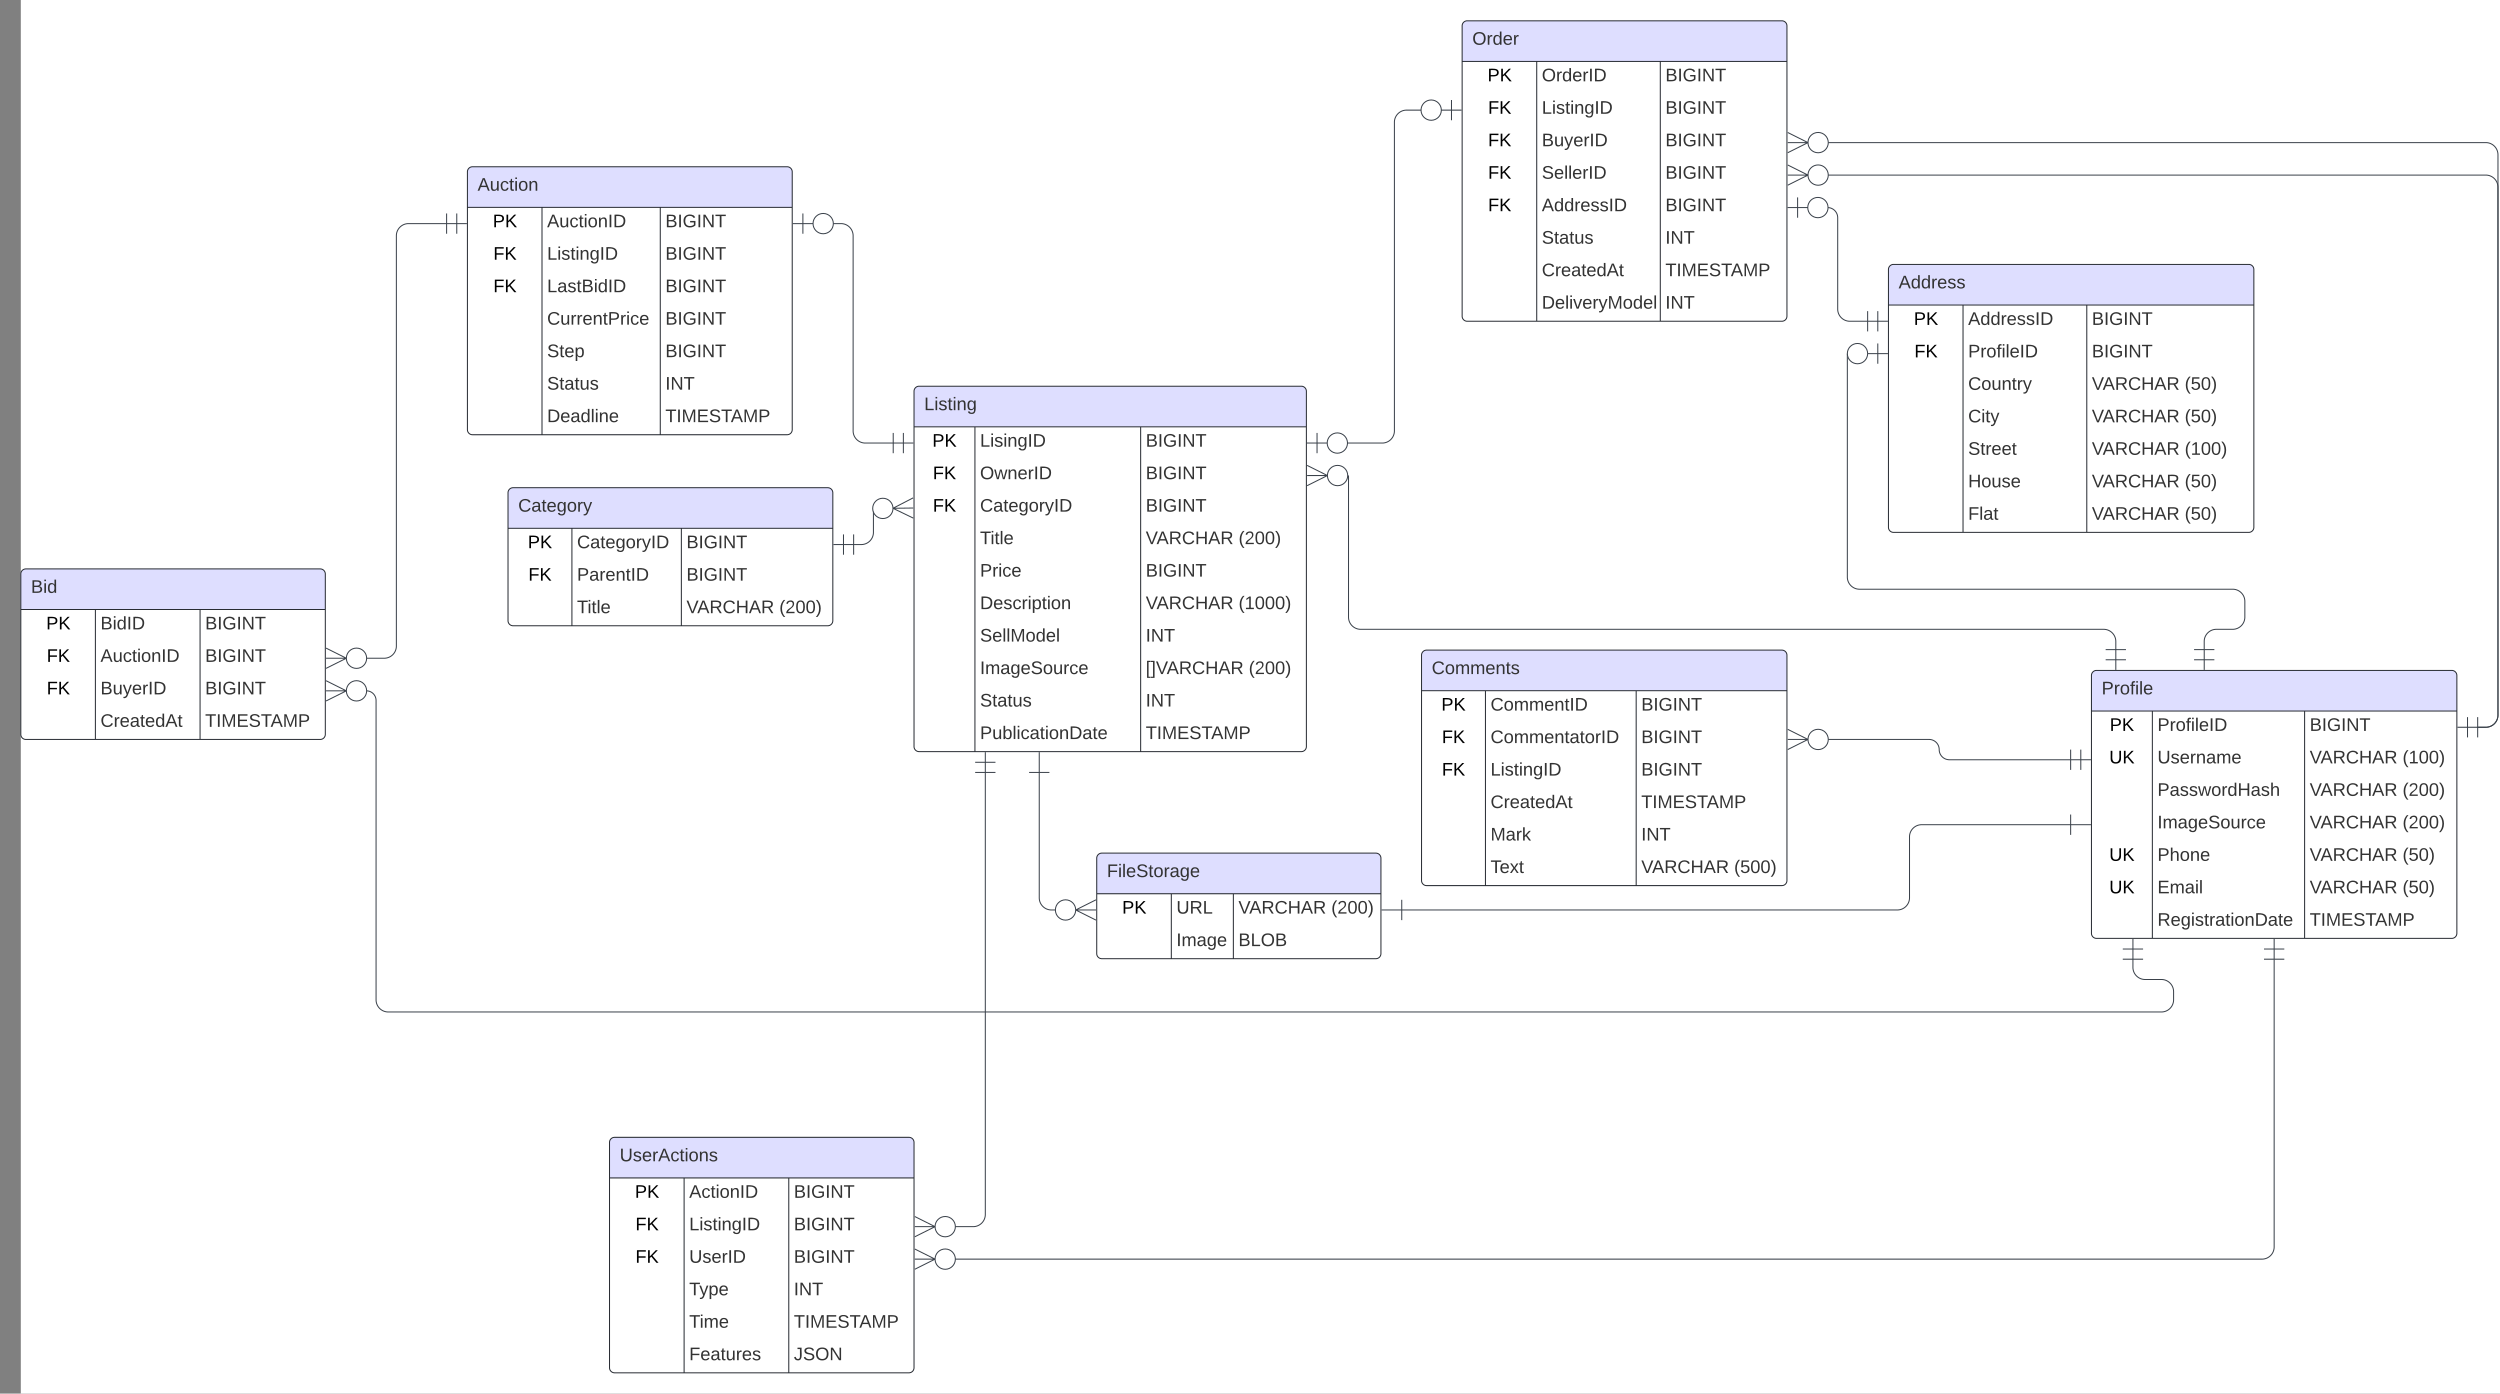<svg xmlns="http://www.w3.org/2000/svg" xmlns:xlink="http://www.w3.org/1999/xlink" xmlns:lucid="lucid" width="2463" height="1373"><rect width="100%" height="100%" fill="#808080" stroke="none"/><g transform="translate(520.5 320.5)" lucid:page-tab-id="0_0"><path d="M-500-500h2500v2000H-500z" fill="#fff"/><path d="M380 65a5 5 0 0 1 5-5h376.55a5 5 0 0 1 5 5v350a5 5 0 0 1-5 5H385a5 5 0 0 1-5-5z" fill="#fff"/><path d="M380 100V65a5 5 0 0 1 5-5h376.55a5 5 0 0 1 5 5v35" fill="#dedeff"/><path d="M380 65a5 5 0 0 1 5-5h376.55a5 5 0 0 1 5 5v350a5 5 0 0 1-5 5H385a5 5 0 0 1-5-5zM380 100h386.55M440 100v320M603.27 100v320" stroke="#282c33" fill="none"/><use xlink:href="#a" transform="matrix(1,0,0,1,390,60) translate(0 23.6)"/><use xlink:href="#b" transform="matrix(1,0,0,1,385,102.5) translate(13 17.1)"/><use xlink:href="#c" transform="matrix(1,0,0,1,445,102.5) translate(0 17.1)"/><use xlink:href="#d" transform="matrix(1,0,0,1,608.273,102.5) translate(0 17.1)"/><use xlink:href="#e" transform="matrix(1,0,0,1,385,134.5) translate(13.525 17.1)"/><use xlink:href="#f" transform="matrix(1,0,0,1,445,134.5) translate(0 17.1)"/><use xlink:href="#d" transform="matrix(1,0,0,1,608.273,134.5) translate(0 17.1)"/><use xlink:href="#e" transform="matrix(1,0,0,1,385,166.5) translate(13.525 17.1)"/><use xlink:href="#g" transform="matrix(1,0,0,1,445,166.5) translate(0 17.1)"/><use xlink:href="#d" transform="matrix(1,0,0,1,608.273,166.5) translate(0 17.1)"/><use xlink:href="#h" transform="matrix(1,0,0,1,445,198.5) translate(0 17.1)"/><use xlink:href="#i" transform="matrix(1,0,0,1,608.273,198.5) translate(0 17.1)"/><use xlink:href="#j" transform="matrix(1,0,0,1,608.273,198.5) translate(91.45 17.1)"/><use xlink:href="#k" transform="matrix(1,0,0,1,445,230.5) translate(0 17.1)"/><use xlink:href="#d" transform="matrix(1,0,0,1,608.273,230.5) translate(0 17.1)"/><use xlink:href="#l" transform="matrix(1,0,0,1,445,262.5) translate(0 17.1)"/><use xlink:href="#i" transform="matrix(1,0,0,1,608.273,262.5) translate(0 17.1)"/><use xlink:href="#m" transform="matrix(1,0,0,1,608.273,262.5) translate(91.45 17.1)"/><use xlink:href="#n" transform="matrix(1,0,0,1,445,294.5) translate(0 17.1)"/><use xlink:href="#o" transform="matrix(1,0,0,1,608.273,294.5) translate(0 17.1)"/><use xlink:href="#p" transform="matrix(1,0,0,1,445,326.5) translate(0 17.1)"/><use xlink:href="#q" transform="matrix(1,0,0,1,608.273,326.5) translate(0 17.1)"/><use xlink:href="#j" transform="matrix(1,0,0,1,608.273,326.5) translate(101.45 17.1)"/><use xlink:href="#r" transform="matrix(1,0,0,1,445,358.5) translate(0 17.1)"/><use xlink:href="#o" transform="matrix(1,0,0,1,608.273,358.5) translate(0 17.1)"/><use xlink:href="#s" transform="matrix(1,0,0,1,445,390.5) translate(0 17.1)"/><use xlink:href="#t" transform="matrix(1,0,0,1,608.273,390.5) translate(0 17.1)"/><path d="M1540 345a5 5 0 0 1 5-5h350a5 5 0 0 1 5 5v254a5 5 0 0 1-5 5h-350a5 5 0 0 1-5-5z" fill="#fff"/><path d="M1540 380v-35a5 5 0 0 1 5-5h350a5 5 0 0 1 5 5v35" fill="#dedeff"/><path d="M1540 345a5 5 0 0 1 5-5h350a5 5 0 0 1 5 5v254a5 5 0 0 1-5 5h-350a5 5 0 0 1-5-5zM1540 380h360M1600 380v224M1750 380v224" stroke="#282c33" fill="none"/><use xlink:href="#u" transform="matrix(1,0,0,1,1550,340) translate(0 23.6)"/><use xlink:href="#b" transform="matrix(1,0,0,1,1545,382.5) translate(13 17.1)"/><use xlink:href="#v" transform="matrix(1,0,0,1,1605,382.5) translate(0 17.1)"/><use xlink:href="#d" transform="matrix(1,0,0,1,1755,382.5) translate(0 17.1)"/><use xlink:href="#w" transform="matrix(1,0,0,1,1545,414.5) translate(12.525 17.1)"/><use xlink:href="#x" transform="matrix(1,0,0,1,1605,414.5) translate(0 17.1)"/><use xlink:href="#i" transform="matrix(1,0,0,1,1755,414.5) translate(0 17.1)"/><use xlink:href="#y" transform="matrix(1,0,0,1,1755,414.5) translate(91.45 17.1)"/><use xlink:href="#z" transform="matrix(1,0,0,1,1605,446.5) translate(0 17.1)"/><use xlink:href="#i" transform="matrix(1,0,0,1,1755,446.5) translate(0 17.1)"/><use xlink:href="#j" transform="matrix(1,0,0,1,1755,446.5) translate(91.45 17.1)"/><use xlink:href="#p" transform="matrix(1,0,0,1,1605,478.5) translate(0 17.1)"/><use xlink:href="#i" transform="matrix(1,0,0,1,1755,478.5) translate(0 17.1)"/><use xlink:href="#j" transform="matrix(1,0,0,1,1755,478.5) translate(91.45 17.1)"/><use xlink:href="#w" transform="matrix(1,0,0,1,1545,510.5) translate(12.525 17.1)"/><use xlink:href="#A" transform="matrix(1,0,0,1,1605,510.5) translate(0 17.1)"/><use xlink:href="#i" transform="matrix(1,0,0,1,1755,510.5) translate(0 17.1)"/><use xlink:href="#B" transform="matrix(1,0,0,1,1755,510.5) translate(91.45 17.1)"/><use xlink:href="#w" transform="matrix(1,0,0,1,1545,542.5) translate(12.525 17.1)"/><use xlink:href="#C" transform="matrix(1,0,0,1,1605,542.5) translate(0 17.1)"/><use xlink:href="#i" transform="matrix(1,0,0,1,1755,542.5) translate(0 17.1)"/><use xlink:href="#B" transform="matrix(1,0,0,1,1755,542.5) translate(91.45 17.1)"/><use xlink:href="#D" transform="matrix(1,0,0,1,1605,574.5) translate(0 17.1)"/><use xlink:href="#t" transform="matrix(1,0,0,1,1755,574.5) translate(0 17.1)"/><path d="M-60-151.2a5 5 0 0 1 5-5h310a5 5 0 0 1 5 5v254a5 5 0 0 1-5 5H-55a5 5 0 0 1-5-5z" fill="#fff"/><path d="M-60-116.2v-35a5 5 0 0 1 5-5h310a5 5 0 0 1 5 5v35" fill="#dedeff"/><path d="M-60-151.2a5 5 0 0 1 5-5h310a5 5 0 0 1 5 5v254a5 5 0 0 1-5 5H-55a5 5 0 0 1-5-5zM-60-116.2h320M13.48-116.2v224M130-116.2v224" stroke="#282c33" fill="none"/><use xlink:href="#E" transform="matrix(1,0,0,1,-50,-156.21) translate(0 23.6)"/><use xlink:href="#b" transform="matrix(1,0,0,1,-55,-113.71) translate(20 17.1)"/><use xlink:href="#F" transform="matrix(1,0,0,1,18.481,-113.71) translate(0 17.1)"/><use xlink:href="#d" transform="matrix(1,0,0,1,135,-113.71) translate(0 17.1)"/><use xlink:href="#e" transform="matrix(1,0,0,1,-55,-81.71) translate(20.525 17.1)"/><use xlink:href="#G" transform="matrix(1,0,0,1,18.481,-81.71) translate(0 17.1)"/><use xlink:href="#d" transform="matrix(1,0,0,1,135,-81.71) translate(0 17.1)"/><use xlink:href="#e" transform="matrix(1,0,0,1,-55,-49.71) translate(20.525 17.1)"/><use xlink:href="#H" transform="matrix(1,0,0,1,18.481,-49.71) translate(0 17.1)"/><use xlink:href="#d" transform="matrix(1,0,0,1,135,-49.71) translate(0 17.1)"/><use xlink:href="#I" transform="matrix(1,0,0,1,18.481,-17.71) translate(0 17.1)"/><use xlink:href="#d" transform="matrix(1,0,0,1,135,-17.71) translate(0 17.1)"/><use xlink:href="#J" transform="matrix(1,0,0,1,18.481,14.29) translate(0 17.1)"/><use xlink:href="#d" transform="matrix(1,0,0,1,135,14.29) translate(0 17.1)"/><use xlink:href="#r" transform="matrix(1,0,0,1,18.481,46.29) translate(0 17.1)"/><use xlink:href="#o" transform="matrix(1,0,0,1,135,46.29) translate(0 17.1)"/><use xlink:href="#K" transform="matrix(1,0,0,1,18.481,78.29) translate(0 17.1)"/><use xlink:href="#t" transform="matrix(1,0,0,1,135,78.29) translate(0 17.1)"/><path d="M1564 319.5v-8a12 12 0 0 0-12-12H820.06a12 12 0 0 1-12-12V149a1 1 0 0 0-1-1M1564 339.5v-20m10 10h-20m20-10h-20" stroke="#3a414a" fill="none"/><path d="M767.27 148h20m-20 10l20-10m-20-10l20 10m20 0c0 5.52-4.48 10-10 10s-10-4.48-10-10 4.48-10 10-10 10 4.48 10 10z" stroke="#3a414a" fill="#fff"/><path d="M-500 245a5 5 0 0 1 5-5h290a5 5 0 0 1 5 5v158a5 5 0 0 1-5 5h-290a5 5 0 0 1-5-5z" fill="#fff"/><path d="M-500 280v-35a5 5 0 0 1 5-5h290a5 5 0 0 1 5 5v35" fill="#dedeff"/><path d="M-500 245a5 5 0 0 1 5-5h290a5 5 0 0 1 5 5v158a5 5 0 0 1-5 5h-290a5 5 0 0 1-5-5zM-500 280h300M-426.52 280v128M-323.4 280v128" stroke="#282c33" fill="none"/><use xlink:href="#L" transform="matrix(1,0,0,1,-490,240) translate(0 23.6)"/><use xlink:href="#b" transform="matrix(1,0,0,1,-495,282.5) translate(20 17.1)"/><use xlink:href="#M" transform="matrix(1,0,0,1,-421.519,282.5) translate(0 17.1)"/><use xlink:href="#d" transform="matrix(1,0,0,1,-318.413,282.5) translate(0 17.1)"/><use xlink:href="#e" transform="matrix(1,0,0,1,-495,314.5) translate(20.525 17.1)"/><use xlink:href="#F" transform="matrix(1,0,0,1,-421.519,314.5) translate(0 17.1)"/><use xlink:href="#d" transform="matrix(1,0,0,1,-318.413,314.5) translate(0 17.1)"/><use xlink:href="#e" transform="matrix(1,0,0,1,-495,346.5) translate(20.525 17.1)"/><use xlink:href="#N" transform="matrix(1,0,0,1,-421.519,346.5) translate(0 17.1)"/><use xlink:href="#d" transform="matrix(1,0,0,1,-318.413,346.5) translate(0 17.1)"/><use xlink:href="#O" transform="matrix(1,0,0,1,-421.519,378.5) translate(0 17.1)"/><use xlink:href="#t" transform="matrix(1,0,0,1,-318.413,378.5) translate(0 17.1)"/><path d="M920-295a5 5 0 0 1 5-5h310a5 5 0 0 1 5 5V-9a5 5 0 0 1-5 5H925a5 5 0 0 1-5-5z" fill="#fff"/><path d="M920-260v-35a5 5 0 0 1 5-5h310a5 5 0 0 1 5 5v35" fill="#dedeff"/><path d="M920-295a5 5 0 0 1 5-5h310a5 5 0 0 1 5 5V-9a5 5 0 0 1-5 5H925a5 5 0 0 1-5-5zM920-260h320M993.48-260V-4M1115.22-260V-4" stroke="#282c33" fill="none"/><use xlink:href="#P" transform="matrix(1,0,0,1,930,-300) translate(0 23.6)"/><use xlink:href="#b" transform="matrix(1,0,0,1,925,-257.5) translate(20 17.1)"/><use xlink:href="#Q" transform="matrix(1,0,0,1,998.481,-257.5) translate(0 17.1)"/><use xlink:href="#d" transform="matrix(1,0,0,1,1120.225,-257.5) translate(0 17.1)"/><use xlink:href="#e" transform="matrix(1,0,0,1,925,-225.5) translate(20.525 17.1)"/><use xlink:href="#G" transform="matrix(1,0,0,1,998.481,-225.5) translate(0 17.1)"/><use xlink:href="#d" transform="matrix(1,0,0,1,1120.225,-225.5) translate(0 17.1)"/><use xlink:href="#e" transform="matrix(1,0,0,1,925,-193.5) translate(20.525 17.1)"/><use xlink:href="#N" transform="matrix(1,0,0,1,998.481,-193.5) translate(0 17.1)"/><use xlink:href="#d" transform="matrix(1,0,0,1,1120.225,-193.5) translate(0 17.1)"/><use xlink:href="#e" transform="matrix(1,0,0,1,925,-161.5) translate(20.525 17.1)"/><use xlink:href="#R" transform="matrix(1,0,0,1,998.481,-161.5) translate(0 17.1)"/><use xlink:href="#d" transform="matrix(1,0,0,1,1120.225,-161.5) translate(0 17.1)"/><use xlink:href="#e" transform="matrix(1,0,0,1,925,-129.5) translate(20.525 17.1)"/><use xlink:href="#S" transform="matrix(1,0,0,1,998.481,-129.5) translate(0 17.1)"/><use xlink:href="#d" transform="matrix(1,0,0,1,1120.225,-129.5) translate(0 17.1)"/><use xlink:href="#r" transform="matrix(1,0,0,1,998.481,-97.5) translate(0 17.1)"/><use xlink:href="#o" transform="matrix(1,0,0,1,1120.225,-97.5) translate(0 17.1)"/><use xlink:href="#O" transform="matrix(1,0,0,1,998.481,-65.5) translate(0 17.1)"/><use xlink:href="#t" transform="matrix(1,0,0,1,1120.225,-65.5) translate(0 17.1)"/><use xlink:href="#T" transform="matrix(1,0,0,1,998.481,-33.5) translate(0 17.1)"/><use xlink:href="#o" transform="matrix(1,0,0,1,1120.225,-33.5) translate(0 17.1)"/><path d="M880-212h-14.73a12 12 0 0 0-12 12v304a12 12 0 0 1-12 12h-34.72" stroke="#3a414a" fill="none"/><path d="M919.5-212h-20m10-10v20m-10-10c0 5.52-4.48 10-10 10s-10-4.48-10-10 4.48-10 10-10 10 4.48 10 10zM767.05 116h20m-10 10v-20m30 10c0 5.52-4.48 10-10 10-5.53 0-10-4.48-10-10s4.47-10 10-10c5.52 0 10 4.48 10 10z" stroke="#3a414a" fill="#fff"/><path d="M300-100.2h8a12 12 0 0 1 12 12V104a12 12 0 0 0 12 12h27.5" stroke="#3a414a" fill="none"/><path d="M260.5-100.2h20m-10 10v-20m30 10c0 5.5-4.48 10-10 10s-10-4.5-10-10c0-5.53 4.48-10 10-10s10 4.47 10 10z" stroke="#3a414a" fill="#fff"/><path d="M379.5 116h-20m10-10v20m-10-20v20M-159.5 328h17.5a12 12 0 0 0 12-12V-88.2a12 12 0 0 1 12-12h37.5" stroke="#3a414a" fill="none"/><path d="M-199.28 328h20m-20 10l20-10m-20-10l20 10m20 0c0 5.54-4.47 10-10 10-5.52 0-10-4.46-10-10 0-5.5 4.48-10 10-10 5.53 0 10 4.5 10 10z" stroke="#3a414a" fill="#fff"/><path d="M-60.5-100.2h-20m10-10v20m-10-20v20M1580.86 624.5v8a12 12 0 0 0 12 12h16.06a12 12 0 0 1 12 12v8a12 12 0 0 1-12 12H-138a12 12 0 0 1-12-12V369.62a9.5 9.5 0 0 0-9.5-9.5M1580.86 604.5v20m-10-10h20m-20 10h20" stroke="#3a414a" fill="none"/><path d="M-199.28 360.12h20m-20 10l20-10m-20-10l20 10m20 0c0 5.52-4.47 10-10 10-5.52 0-10-4.48-10-10s4.48-10 10-10c5.53 0 10 4.48 10 10z" stroke="#3a414a" fill="#fff"/><path d="M1340-55a5 5 0 0 1 5-5h350a5 5 0 0 1 5 5v254a5 5 0 0 1-5 5h-350a5 5 0 0 1-5-5z" fill="#fff"/><path d="M1340-20v-35a5 5 0 0 1 5-5h350a5 5 0 0 1 5 5v35" fill="#dedeff"/><path d="M1340-55a5 5 0 0 1 5-5h350a5 5 0 0 1 5 5v254a5 5 0 0 1-5 5h-350a5 5 0 0 1-5-5zM1340-20h360M1413.48-20v224M1535.4-20v224" stroke="#282c33" fill="none"/><use xlink:href="#U" transform="matrix(1,0,0,1,1350,-60) translate(0 23.6)"/><use xlink:href="#b" transform="matrix(1,0,0,1,1345,-17.5) translate(20 17.1)"/><use xlink:href="#S" transform="matrix(1,0,0,1,1418.481,-17.5) translate(0 17.1)"/><use xlink:href="#d" transform="matrix(1,0,0,1,1540.393,-17.5) translate(0 17.1)"/><use xlink:href="#e" transform="matrix(1,0,0,1,1345,14.5) translate(20.525 17.1)"/><use xlink:href="#v" transform="matrix(1,0,0,1,1418.481,14.5) translate(0 17.1)"/><use xlink:href="#d" transform="matrix(1,0,0,1,1540.393,14.5) translate(0 17.1)"/><use xlink:href="#V" transform="matrix(1,0,0,1,1418.481,46.5) translate(0 17.1)"/><use xlink:href="#i" transform="matrix(1,0,0,1,1540.393,46.5) translate(0 17.1)"/><use xlink:href="#B" transform="matrix(1,0,0,1,1540.393,46.5) translate(91.45 17.1)"/><use xlink:href="#W" transform="matrix(1,0,0,1,1418.481,78.5) translate(0 17.1)"/><use xlink:href="#i" transform="matrix(1,0,0,1,1540.393,78.5) translate(0 17.1)"/><use xlink:href="#B" transform="matrix(1,0,0,1,1540.393,78.5) translate(91.45 17.1)"/><use xlink:href="#X" transform="matrix(1,0,0,1,1418.481,110.5) translate(0 17.1)"/><use xlink:href="#i" transform="matrix(1,0,0,1,1540.393,110.5) translate(0 17.1)"/><use xlink:href="#y" transform="matrix(1,0,0,1,1540.393,110.5) translate(91.45 17.1)"/><use xlink:href="#Y" transform="matrix(1,0,0,1,1418.481,142.5) translate(0 17.1)"/><use xlink:href="#i" transform="matrix(1,0,0,1,1540.393,142.5) translate(0 17.1)"/><use xlink:href="#B" transform="matrix(1,0,0,1,1540.393,142.5) translate(91.45 17.1)"/><use xlink:href="#Z" transform="matrix(1,0,0,1,1418.481,174.5) translate(0 17.1)"/><use xlink:href="#i" transform="matrix(1,0,0,1,1540.393,174.5) translate(0 17.1)"/><use xlink:href="#B" transform="matrix(1,0,0,1,1540.393,174.5) translate(91.45 17.1)"/><path d="M1280.5-180h648a12 12 0 0 1 12 12v552a12 12 0 0 1-12 12h-8" stroke="#3a414a" fill="none"/><path d="M1240.72-180h20m-20 10l20-10m-20-10l20 10m20 0c0 5.52-4.47 10-10 10-5.52 0-10-4.48-10-10s4.48-10 10-10c5.53 0 10 4.48 10 10z" stroke="#3a414a" fill="#fff"/><path d="M1900.5 396h20m-10 10v-20m10 20v-20M1920.5 396h8a12 12 0 0 0 12-12v-520a12 12 0 0 0-12-12h-648M1900.5 396h20m-10 10v-20m10 20v-20" stroke="#3a414a" fill="none"/><path d="M1240.72-148h20m-20 10l20-10m-20-10l20 10m20 0c0 5.52-4.47 10-10 10-5.52 0-10-4.48-10-10s4.48-10 10-10c5.53 0 10 4.48 10 10z" stroke="#3a414a" fill="#fff"/><path d="M1280-116a10 10 0 0 1 10 10v90a12 12 0 0 0 12 12h17.5" stroke="#3a414a" fill="none"/><path d="M1240.5-116h20m-10 10v-20m30 10c0 5.52-4.48 10-10 10s-10-4.48-10-10 4.48-10 10-10 10 4.48 10 10z" stroke="#3a414a" fill="#fff"/><path d="M1339.5-4h-20m10-10V6m-10-20V6M1300 27.88a.5.5 0 0 0-.5.5V248a12 12 0 0 0 12 12h367.62a12 12 0 0 1 12 12v15.5a12 12 0 0 1-12 12h-16.03a12 12 0 0 0-12 12v8" stroke="#3a414a" fill="none"/><path d="M1339.5 27.88h-20m10-10v20m-10-10c0 5.52-4.48 10-10 10s-10-4.48-10-10 4.48-10 10-10 10 4.48 10 10z" stroke="#3a414a" fill="#fff"/><path d="M1651.1 339.5v-20m10 10h-20m20-10h-20" stroke="#3a414a" fill="none"/><path d="M-20 165a5 5 0 0 1 5-5h310a5 5 0 0 1 5 5v126a5 5 0 0 1-5 5H-15a5 5 0 0 1-5-5z" fill="#fff"/><path d="M-20 200v-35a5 5 0 0 1 5-5h310a5 5 0 0 1 5 5v35" fill="#dedeff"/><path d="M-20 165a5 5 0 0 1 5-5h310a5 5 0 0 1 5 5v126a5 5 0 0 1-5 5H-15a5 5 0 0 1-5-5zM-20 200h320M42.95 200v96M150.77 200v96" stroke="#282c33" fill="none"/><use xlink:href="#aa" transform="matrix(1,0,0,1,-10,160) translate(0 23.6)"/><use xlink:href="#b" transform="matrix(1,0,0,1,-15,202.5) translate(14.5 17.1)"/><use xlink:href="#g" transform="matrix(1,0,0,1,47.955,202.5) translate(0 17.1)"/><use xlink:href="#d" transform="matrix(1,0,0,1,155.774,202.5) translate(0 17.1)"/><use xlink:href="#e" transform="matrix(1,0,0,1,-15,234.5) translate(15.025 17.1)"/><use xlink:href="#ab" transform="matrix(1,0,0,1,47.955,234.5) translate(0 17.1)"/><use xlink:href="#d" transform="matrix(1,0,0,1,155.774,234.5) translate(0 17.1)"/><use xlink:href="#h" transform="matrix(1,0,0,1,47.955,266.5) translate(0 17.1)"/><use xlink:href="#i" transform="matrix(1,0,0,1,155.774,266.5) translate(0 17.1)"/><use xlink:href="#j" transform="matrix(1,0,0,1,155.774,266.5) translate(91.45 17.1)"/><path d="M340 180.5V204a12 12 0 0 1-12 12h-7.5" stroke="#3a414a" fill="none"/><path d="M379.28 180l-20 .26M379.15 170l-19.87 10.26M379.4 190l-20.12-9.74m0 .12c0 5.53-4.48 10-10 10s-10-4.47-10-10c0-5.52 4.48-10 10-10s10 4.48 10 10z" stroke="#3a414a" fill="#fff"/><path d="M300.5 216h20m-10 10v-20m10 20v-20" stroke="#3a414a" fill="none"/><path d="M880 325a5 5 0 0 1 5-5h350a5 5 0 0 1 5 5v222a5 5 0 0 1-5 5H885a5 5 0 0 1-5-5z" fill="#fff"/><path d="M880 360v-35a5 5 0 0 1 5-5h350a5 5 0 0 1 5 5v35" fill="#dedeff"/><path d="M880 325a5 5 0 0 1 5-5h350a5 5 0 0 1 5 5v222a5 5 0 0 1-5 5H885a5 5 0 0 1-5-5zM880 360h360M942.96 360v192M1091.46 360v192" stroke="#282c33" fill="none"/><use xlink:href="#ac" transform="matrix(1,0,0,1,890,320) translate(0 23.6)"/><use xlink:href="#b" transform="matrix(1,0,0,1,885,362.5) translate(14.5 17.1)"/><use xlink:href="#ad" transform="matrix(1,0,0,1,947.955,362.5) translate(0 17.1)"/><use xlink:href="#d" transform="matrix(1,0,0,1,1096.462,362.5) translate(0 17.1)"/><use xlink:href="#e" transform="matrix(1,0,0,1,885,394.5) translate(15.025 17.1)"/><use xlink:href="#ae" transform="matrix(1,0,0,1,947.955,394.5) translate(0 17.1)"/><use xlink:href="#d" transform="matrix(1,0,0,1,1096.462,394.5) translate(0 17.1)"/><use xlink:href="#e" transform="matrix(1,0,0,1,885,426.5) translate(15.025 17.1)"/><use xlink:href="#G" transform="matrix(1,0,0,1,947.955,426.5) translate(0 17.1)"/><use xlink:href="#d" transform="matrix(1,0,0,1,1096.462,426.5) translate(0 17.1)"/><use xlink:href="#O" transform="matrix(1,0,0,1,947.955,458.5) translate(0 17.1)"/><use xlink:href="#t" transform="matrix(1,0,0,1,1096.462,458.5) translate(0 17.1)"/><use xlink:href="#af" transform="matrix(1,0,0,1,947.955,490.5) translate(0 17.1)"/><use xlink:href="#o" transform="matrix(1,0,0,1,1096.462,490.5) translate(0 17.1)"/><use xlink:href="#ag" transform="matrix(1,0,0,1,947.955,522.5) translate(0 17.1)"/><use xlink:href="#i" transform="matrix(1,0,0,1,1096.462,522.5) translate(0 17.1)"/><use xlink:href="#ah" transform="matrix(1,0,0,1,1096.462,522.5) translate(91.45 17.1)"/><path d="M1280.5 408h99.5a10 10 0 0 1 10 10 10 10 0 0 0 10 10h119.5" stroke="#3a414a" fill="none"/><path d="M1240.72 408h20m-20 10l20-10m-20-10l20 10m20 0c0 5.52-4.47 10-10 10-5.52 0-10-4.48-10-10s4.48-10 10-10c5.53 0 10 4.48 10 10z" stroke="#3a414a" fill="#fff"/><path d="M1539.5 428h-20m10-10v20m-10-20v20" stroke="#3a414a" fill="none"/><path d="M80 805a5 5 0 0 1 5-5h290a5 5 0 0 1 5 5v222a5 5 0 0 1-5 5H85a5 5 0 0 1-5-5z" fill="#fff"/><path d="M80 840v-35a5 5 0 0 1 5-5h290a5 5 0 0 1 5 5v35" fill="#dedeff"/><path d="M80 805a5 5 0 0 1 5-5h290a5 5 0 0 1 5 5v222a5 5 0 0 1-5 5H85a5 5 0 0 1-5-5zM80 840h300M153.48 840v192M256.6 840v192" stroke="#282c33" fill="none"/><use xlink:href="#ai" transform="matrix(1,0,0,1,90,800) translate(0 23.6)"/><use xlink:href="#b" transform="matrix(1,0,0,1,85,842.5) translate(20 17.1)"/><use xlink:href="#aj" transform="matrix(1,0,0,1,158.481,842.5) translate(0 17.1)"/><use xlink:href="#d" transform="matrix(1,0,0,1,261.587,842.5) translate(0 17.1)"/><use xlink:href="#e" transform="matrix(1,0,0,1,85,874.5) translate(20.525 17.1)"/><use xlink:href="#G" transform="matrix(1,0,0,1,158.481,874.5) translate(0 17.1)"/><use xlink:href="#d" transform="matrix(1,0,0,1,261.587,874.5) translate(0 17.1)"/><use xlink:href="#e" transform="matrix(1,0,0,1,85,906.5) translate(20.525 17.1)"/><use xlink:href="#ak" transform="matrix(1,0,0,1,158.481,906.5) translate(0 17.1)"/><use xlink:href="#d" transform="matrix(1,0,0,1,261.587,906.5) translate(0 17.1)"/><use xlink:href="#al" transform="matrix(1,0,0,1,158.481,938.5) translate(0 17.1)"/><use xlink:href="#o" transform="matrix(1,0,0,1,261.587,938.5) translate(0 17.1)"/><use xlink:href="#am" transform="matrix(1,0,0,1,158.481,970.5) translate(0 17.1)"/><use xlink:href="#t" transform="matrix(1,0,0,1,261.587,970.5) translate(0 17.1)"/><use xlink:href="#an" transform="matrix(1,0,0,1,158.481,1002.5) translate(0 17.1)"/><use xlink:href="#ao" transform="matrix(1,0,0,1,261.587,1002.5) translate(0 17.1)"/><path d="M420.5 920H1708a12 12 0 0 0 12-12V624.5" stroke="#3a414a" fill="none"/><path d="M380.72 920h20m-20 10l20-10m-20-10l20 10m20 0c0 5.52-4.47 10-10 10-5.52 0-10-4.48-10-10s4.48-10 10-10c5.53 0 10 4.48 10 10z" stroke="#3a414a" fill="#fff"/><path d="M1720 604.5v20m-10-10h20m-20 10h20M420.5 888h17.73a12 12 0 0 0 12-12V440.5" stroke="#3a414a" fill="none"/><path d="M380.72 888h20m-20 10l20-10m-20-10l20 10m20 0c0 5.52-4.47 10-10 10-5.52 0-10-4.48-10-10s4.48-10 10-10c5.53 0 10 4.48 10 10z" stroke="#3a414a" fill="#fff"/><path d="M450.23 420.5v20m-10-10h20m-20 10h20" stroke="#3a414a" fill="none"/><path d="M560 525a5 5 0 0 1 5-5h270a5 5 0 0 1 5 5v94a5 5 0 0 1-5 5H565a5 5 0 0 1-5-5z" fill="#fff"/><path d="M560 560v-35a5 5 0 0 1 5-5h270a5 5 0 0 1 5 5v35" fill="#dedeff"/><path d="M560 525a5 5 0 0 1 5-5h270a5 5 0 0 1 5 5v94a5 5 0 0 1-5 5H565a5 5 0 0 1-5-5zM560 560h280M633.48 560v64M694.6 560v64" stroke="#282c33" fill="none"/><g><use xlink:href="#ap" transform="matrix(1,0,0,1,570,520) translate(0 23.6)"/></g><g><use xlink:href="#b" transform="matrix(1,0,0,1,565,562.5) translate(20 17.1)"/></g><g><use xlink:href="#aq" transform="matrix(1,0,0,1,638.481,562.5) translate(0 17.1)"/></g><g><use xlink:href="#i" transform="matrix(1,0,0,1,699.592,562.5) translate(0 17.1)"/><use xlink:href="#j" transform="matrix(1,0,0,1,699.592,562.5) translate(91.45 17.1)"/></g><g><use xlink:href="#ar" transform="matrix(1,0,0,1,638.481,594.5) translate(0 17.1)"/></g><g><use xlink:href="#as" transform="matrix(1,0,0,1,699.592,594.5) translate(0 17.1)"/></g><path d="M503.37 440.5V564a12 12 0 0 0 12 12h4.13M503.37 420.5v20m-10 0h20" stroke="#3a414a" fill="none"/><path d="M559.28 576h-20m20-10l-20 10m20 10l-20-10m0 0c0 5.54-4.48 10-10 10-5.53 0-10-4.46-10-10 0-5.5 4.47-10 10-10 5.52 0 10 4.5 10 10z" stroke="#3a414a" fill="#fff"/><path d="M1519.5 492h-146.75a12 12 0 0 0-12 12v60a12 12 0 0 1-12 12H860.5M1539.5 492h-20m0-10v20M840.5 576h20m0 10v-20" stroke="#3a414a" fill="none"/><defs><path fill="#333" d="M30 0v-248h33v221h125V0H30" id="at"/><path fill="#333" d="M24-231v-30h32v30H24zM24 0v-190h32V0H24" id="au"/><path fill="#333" d="M135-143c-3-34-86-38-87 0 15 53 115 12 119 90S17 21 10-45l28-5c4 36 97 45 98 0-10-56-113-15-118-90-4-57 82-63 122-42 12 7 21 19 24 35" id="av"/><path fill="#333" d="M59-47c-2 24 18 29 38 22v24C64 9 27 4 27-40v-127H5v-23h24l9-43h21v43h35v23H59v120" id="aw"/><path fill="#333" d="M117-194c89-4 53 116 60 194h-32v-121c0-31-8-49-39-48C34-167 62-67 57 0H25l-1-190h30c1 10-1 24 2 32 11-22 29-35 61-36" id="ax"/><path fill="#333" d="M177-190C167-65 218 103 67 71c-23-6-38-20-44-43l32-5c15 47 100 32 89-28v-30C133-14 115 1 83 1 29 1 15-40 15-95c0-56 16-97 71-98 29-1 48 16 59 35 1-10 0-23 2-32h30zM94-22c36 0 50-32 50-73 0-42-14-75-50-75-39 0-46 34-46 75s6 73 46 73" id="ay"/><g id="a"><use transform="matrix(0.05,0,0,0.05,0,0)" xlink:href="#at"/><use transform="matrix(0.05,0,0,0.05,10,0)" xlink:href="#au"/><use transform="matrix(0.05,0,0,0.05,13.95,0)" xlink:href="#av"/><use transform="matrix(0.05,0,0,0.05,22.95,0)" xlink:href="#aw"/><use transform="matrix(0.05,0,0,0.05,27.95,0)" xlink:href="#au"/><use transform="matrix(0.05,0,0,0.05,31.9,0)" xlink:href="#ax"/><use transform="matrix(0.05,0,0,0.05,41.9,0)" xlink:href="#ay"/></g><path d="M30-248c87 1 191-15 191 75 0 78-77 80-158 76V0H30v-248zm33 125c57 0 124 11 124-50 0-59-68-47-124-48v98" id="az"/><path d="M194 0L95-120 63-95V0H30v-248h33v124l119-124h40L117-140 236 0h-42" id="aA"/><g id="b"><use transform="matrix(0.05,0,0,0.05,0,0)" xlink:href="#az"/><use transform="matrix(0.05,0,0,0.05,12,0)" xlink:href="#aA"/></g><path fill="#333" d="M33 0v-248h34V0H33" id="aB"/><path fill="#333" d="M30-248c118-7 216 8 213 122C240-48 200 0 122 0H30v-248zM63-27c89 8 146-16 146-99s-60-101-146-95v194" id="aC"/><g id="c"><use transform="matrix(0.05,0,0,0.05,0,0)" xlink:href="#at"/><use transform="matrix(0.05,0,0,0.05,10,0)" xlink:href="#au"/><use transform="matrix(0.05,0,0,0.05,13.95,0)" xlink:href="#av"/><use transform="matrix(0.05,0,0,0.05,22.95,0)" xlink:href="#au"/><use transform="matrix(0.05,0,0,0.05,26.9,0)" xlink:href="#ax"/><use transform="matrix(0.05,0,0,0.05,36.9,0)" xlink:href="#ay"/><use transform="matrix(0.05,0,0,0.05,46.9,0)" xlink:href="#aB"/><use transform="matrix(0.05,0,0,0.05,51.9,0)" xlink:href="#aC"/></g><path fill="#333" d="M160-131c35 5 61 23 61 61C221 17 115-2 30 0v-248c76 3 177-17 177 60 0 33-19 50-47 57zm-97-11c50-1 110 9 110-42 0-47-63-36-110-37v79zm0 115c55-2 124 14 124-45 0-56-70-42-124-44v89" id="aD"/><path fill="#333" d="M143 4C61 4 22-44 18-125c-5-107 100-154 193-111 17 8 29 25 37 43l-32 9c-13-25-37-40-76-40-61 0-88 39-88 99 0 61 29 100 91 101 35 0 62-11 79-27v-45h-74v-28h105v86C228-13 192 4 143 4" id="aE"/><path fill="#333" d="M190 0L58-211 59 0H30v-248h39L202-35l-2-213h31V0h-41" id="aF"/><path fill="#333" d="M127-220V0H93v-220H8v-28h204v28h-85" id="aG"/><g id="d"><use transform="matrix(0.05,0,0,0.05,0,0)" xlink:href="#aD"/><use transform="matrix(0.05,0,0,0.05,12,0)" xlink:href="#aB"/><use transform="matrix(0.05,0,0,0.05,17,0)" xlink:href="#aE"/><use transform="matrix(0.05,0,0,0.05,31,0)" xlink:href="#aB"/><use transform="matrix(0.05,0,0,0.05,36,0)" xlink:href="#aF"/><use transform="matrix(0.05,0,0,0.05,48.95,0)" xlink:href="#aG"/></g><path d="M63-220v92h138v28H63V0H30v-248h175v28H63" id="aH"/><g id="e"><use transform="matrix(0.05,0,0,0.05,0,0)" xlink:href="#aH"/><use transform="matrix(0.05,0,0,0.05,10.95,0)" xlink:href="#aA"/></g><path fill="#333" d="M140-251c81 0 123 46 123 126C263-46 219 4 140 4 59 4 17-45 17-125s42-126 123-126zm0 227c63 0 89-41 89-101s-29-99-89-99c-61 0-89 39-89 99S79-25 140-24" id="aI"/><path fill="#333" d="M206 0h-36l-40-164L89 0H53L-1-190h32L70-26l43-164h34l41 164 42-164h31" id="aJ"/><path fill="#333" d="M100-194c63 0 86 42 84 106H49c0 40 14 67 53 68 26 1 43-12 49-29l28 8c-11 28-37 45-77 45C44 4 14-33 15-96c1-61 26-98 85-98zm52 81c6-60-76-77-97-28-3 7-6 17-6 28h103" id="aK"/><path fill="#333" d="M114-163C36-179 61-72 57 0H25l-1-190h30c1 12-1 29 2 39 6-27 23-49 58-41v29" id="aL"/><g id="f"><use transform="matrix(0.05,0,0,0.05,0,0)" xlink:href="#aI"/><use transform="matrix(0.05,0,0,0.05,14,0)" xlink:href="#aJ"/><use transform="matrix(0.05,0,0,0.05,26.95,0)" xlink:href="#ax"/><use transform="matrix(0.05,0,0,0.05,36.95,0)" xlink:href="#aK"/><use transform="matrix(0.05,0,0,0.05,46.95,0)" xlink:href="#aL"/><use transform="matrix(0.05,0,0,0.05,52.9,0)" xlink:href="#aB"/><use transform="matrix(0.05,0,0,0.05,57.9,0)" xlink:href="#aC"/></g><path fill="#333" d="M212-179c-10-28-35-45-73-45-59 0-87 40-87 99 0 60 29 101 89 101 43 0 62-24 78-52l27 14C228-24 195 4 139 4 59 4 22-46 18-125c-6-104 99-153 187-111 19 9 31 26 39 46" id="aM"/><path fill="#333" d="M141-36C126-15 110 5 73 4 37 3 15-17 15-53c-1-64 63-63 125-63 3-35-9-54-41-54-24 1-41 7-42 31l-33-3c5-37 33-52 76-52 45 0 72 20 72 64v82c-1 20 7 32 28 27v20c-31 9-61-2-59-35zM48-53c0 20 12 33 32 33 41-3 63-29 60-74-43 2-92-5-92 41" id="aN"/><path fill="#333" d="M100-194c62-1 85 37 85 99 1 63-27 99-86 99S16-35 15-95c0-66 28-99 85-99zM99-20c44 1 53-31 53-75 0-43-8-75-51-75s-53 32-53 75 10 74 51 75" id="aO"/><path fill="#333" d="M179-190L93 31C79 59 56 82 12 73V49c39 6 53-20 64-50L1-190h34L92-34l54-156h33" id="aP"/><g id="g"><use transform="matrix(0.05,0,0,0.05,0,0)" xlink:href="#aM"/><use transform="matrix(0.05,0,0,0.05,12.95,0)" xlink:href="#aN"/><use transform="matrix(0.05,0,0,0.05,22.95,0)" xlink:href="#aw"/><use transform="matrix(0.05,0,0,0.05,27.95,0)" xlink:href="#aK"/><use transform="matrix(0.05,0,0,0.05,37.95,0)" xlink:href="#ay"/><use transform="matrix(0.05,0,0,0.05,47.95,0)" xlink:href="#aO"/><use transform="matrix(0.05,0,0,0.05,57.95,0)" xlink:href="#aL"/><use transform="matrix(0.05,0,0,0.05,63.9,0)" xlink:href="#aP"/><use transform="matrix(0.05,0,0,0.05,72.9,0)" xlink:href="#aB"/><use transform="matrix(0.05,0,0,0.05,77.9,0)" xlink:href="#aC"/></g><path fill="#333" d="M24 0v-261h32V0H24" id="aQ"/><g id="h"><use transform="matrix(0.05,0,0,0.05,0,0)" xlink:href="#aG"/><use transform="matrix(0.05,0,0,0.05,10.3,0)" xlink:href="#au"/><use transform="matrix(0.05,0,0,0.05,14.25,0)" xlink:href="#aw"/><use transform="matrix(0.05,0,0,0.05,19.25,0)" xlink:href="#aQ"/><use transform="matrix(0.05,0,0,0.05,23.2,0)" xlink:href="#aK"/></g><path fill="#333" d="M137 0h-34L2-248h35l83 218 83-218h36" id="aR"/><path fill="#333" d="M205 0l-28-72H64L36 0H1l101-248h38L239 0h-34zm-38-99l-47-123c-12 45-31 82-46 123h93" id="aS"/><path fill="#333" d="M233-177c-1 41-23 64-60 70L243 0h-38l-65-103H63V0H30v-248c88 3 205-21 203 71zM63-129c60-2 137 13 137-47 0-61-80-42-137-45v92" id="aT"/><path fill="#333" d="M197 0v-115H63V0H30v-248h33v105h134v-105h34V0h-34" id="aU"/><g id="i"><use transform="matrix(0.05,0,0,0.05,0,0)" xlink:href="#aR"/><use transform="matrix(0.05,0,0,0.05,10.65,0)" xlink:href="#aS"/><use transform="matrix(0.05,0,0,0.05,22.65,0)" xlink:href="#aT"/><use transform="matrix(0.05,0,0,0.05,35.6,0)" xlink:href="#aM"/><use transform="matrix(0.05,0,0,0.05,48.55,0)" xlink:href="#aU"/><use transform="matrix(0.05,0,0,0.05,61.5,0)" xlink:href="#aS"/><use transform="matrix(0.05,0,0,0.05,73.5,0)" xlink:href="#aT"/></g><path fill="#333" d="M87 75C49 33 22-17 22-94c0-76 28-126 65-167h31c-38 41-64 92-64 168S80 34 118 75H87" id="aV"/><path fill="#333" d="M101-251c82-7 93 87 43 132L82-64C71-53 59-42 53-27h129V0H18c2-99 128-94 128-182 0-28-16-43-45-43s-46 15-49 41l-32-3c6-41 34-60 81-64" id="aW"/><path fill="#333" d="M101-251c68 0 85 55 85 127S166 4 100 4C33 4 14-52 14-124c0-73 17-127 87-127zm-1 229c47 0 54-49 54-102s-4-102-53-102c-51 0-55 48-55 102 0 53 5 102 54 102" id="aX"/><path fill="#333" d="M33-261c38 41 65 92 65 168S71 34 33 75H2C39 34 66-17 66-93S39-220 2-261h31" id="aY"/><g id="j"><use transform="matrix(0.05,0,0,0.05,0,0)" xlink:href="#aV"/><use transform="matrix(0.05,0,0,0.05,5.95,0)" xlink:href="#aW"/><use transform="matrix(0.05,0,0,0.05,15.95,0)" xlink:href="#aX"/><use transform="matrix(0.05,0,0,0.05,25.95,0)" xlink:href="#aX"/><use transform="matrix(0.05,0,0,0.05,35.95,0)" xlink:href="#aY"/></g><path fill="#333" d="M30-248c87 1 191-15 191 75 0 78-77 80-158 76V0H30v-248zm33 125c57 0 124 11 124-50 0-59-68-47-124-48v98" id="aZ"/><path fill="#333" d="M96-169c-40 0-48 33-48 73s9 75 48 75c24 0 41-14 43-38l32 2c-6 37-31 61-74 61-59 0-76-41-82-99-10-93 101-131 147-64 4 7 5 14 7 22l-32 3c-4-21-16-35-41-35" id="ba"/><g id="k"><use transform="matrix(0.05,0,0,0.05,0,0)" xlink:href="#aZ"/><use transform="matrix(0.05,0,0,0.05,12,0)" xlink:href="#aL"/><use transform="matrix(0.05,0,0,0.05,17.95,0)" xlink:href="#au"/><use transform="matrix(0.05,0,0,0.05,21.9,0)" xlink:href="#ba"/><use transform="matrix(0.05,0,0,0.05,30.9,0)" xlink:href="#aK"/></g><path fill="#333" d="M115-194c55 1 70 41 70 98S169 2 115 4C84 4 66-9 55-30l1 105H24l-1-265h31l2 30c10-21 28-34 59-34zm-8 174c40 0 45-34 45-75s-6-73-45-74c-42 0-51 32-51 76 0 43 10 73 51 73" id="bb"/><g id="l"><use transform="matrix(0.05,0,0,0.05,0,0)" xlink:href="#aC"/><use transform="matrix(0.05,0,0,0.05,12.95,0)" xlink:href="#aK"/><use transform="matrix(0.05,0,0,0.05,22.95,0)" xlink:href="#av"/><use transform="matrix(0.05,0,0,0.05,31.95,0)" xlink:href="#ba"/><use transform="matrix(0.05,0,0,0.05,40.95,0)" xlink:href="#aL"/><use transform="matrix(0.05,0,0,0.05,46.9,0)" xlink:href="#au"/><use transform="matrix(0.05,0,0,0.05,50.85,0)" xlink:href="#bb"/><use transform="matrix(0.05,0,0,0.05,60.85,0)" xlink:href="#aw"/><use transform="matrix(0.05,0,0,0.05,65.85,0)" xlink:href="#au"/><use transform="matrix(0.05,0,0,0.05,69.8,0)" xlink:href="#aO"/><use transform="matrix(0.05,0,0,0.05,79.8,0)" xlink:href="#ax"/></g><path fill="#333" d="M27 0v-27h64v-190l-56 39v-29l58-41h29v221h61V0H27" id="bc"/><g id="m"><use transform="matrix(0.05,0,0,0.05,0,0)" xlink:href="#aV"/><use transform="matrix(0.05,0,0,0.05,5.95,0)" xlink:href="#bc"/><use transform="matrix(0.05,0,0,0.05,15.95,0)" xlink:href="#aX"/><use transform="matrix(0.05,0,0,0.05,25.95,0)" xlink:href="#aX"/><use transform="matrix(0.05,0,0,0.05,35.95,0)" xlink:href="#aX"/><use transform="matrix(0.05,0,0,0.05,45.95,0)" xlink:href="#aY"/></g><path fill="#333" d="M185-189c-5-48-123-54-124 2 14 75 158 14 163 119 3 78-121 87-175 55-17-10-28-26-33-46l33-7c5 56 141 63 141-1 0-78-155-14-162-118-5-82 145-84 179-34 5 7 8 16 11 25" id="bd"/><path fill="#333" d="M240 0l2-218c-23 76-54 145-80 218h-23L58-218 59 0H30v-248h44l77 211c21-75 51-140 76-211h43V0h-30" id="be"/><path fill="#333" d="M85-194c31 0 48 13 60 33l-1-100h32l1 261h-30c-2-10 0-23-3-31C134-8 116 4 85 4 32 4 16-35 15-94c0-66 23-100 70-100zm9 24c-40 0-46 34-46 75 0 40 6 74 45 74 42 0 51-32 51-76 0-42-9-74-50-73" id="bf"/><g id="n"><use transform="matrix(0.05,0,0,0.05,0,0)" xlink:href="#bd"/><use transform="matrix(0.05,0,0,0.05,12,0)" xlink:href="#aK"/><use transform="matrix(0.05,0,0,0.05,22,0)" xlink:href="#aQ"/><use transform="matrix(0.05,0,0,0.05,25.95,0)" xlink:href="#aQ"/><use transform="matrix(0.05,0,0,0.05,29.9,0)" xlink:href="#be"/><use transform="matrix(0.05,0,0,0.05,44.85,0)" xlink:href="#aO"/><use transform="matrix(0.05,0,0,0.05,54.85,0)" xlink:href="#bf"/><use transform="matrix(0.05,0,0,0.05,64.85,0)" xlink:href="#aK"/><use transform="matrix(0.05,0,0,0.05,74.85,0)" xlink:href="#aQ"/></g><g id="o"><use transform="matrix(0.05,0,0,0.05,0,0)" xlink:href="#aB"/><use transform="matrix(0.05,0,0,0.05,5,0)" xlink:href="#aF"/><use transform="matrix(0.05,0,0,0.05,17.95,0)" xlink:href="#aG"/></g><path fill="#333" d="M210-169c-67 3-38 105-44 169h-31v-121c0-29-5-50-35-48C34-165 62-65 56 0H25l-1-190h30c1 10-1 24 2 32 10-44 99-50 107 0 11-21 27-35 58-36 85-2 47 119 55 194h-31v-121c0-29-5-49-35-48" id="bg"/><path fill="#333" d="M84 4C-5 8 30-112 23-190h32v120c0 31 7 50 39 49 72-2 45-101 50-169h31l1 190h-30c-1-10 1-25-2-33-11 22-28 36-60 37" id="bh"/><g id="p"><use transform="matrix(0.05,0,0,0.05,0,0)" xlink:href="#aB"/><use transform="matrix(0.05,0,0,0.05,5,0)" xlink:href="#bg"/><use transform="matrix(0.05,0,0,0.05,19.95,0)" xlink:href="#aN"/><use transform="matrix(0.05,0,0,0.05,29.95,0)" xlink:href="#ay"/><use transform="matrix(0.05,0,0,0.05,39.95,0)" xlink:href="#aK"/><use transform="matrix(0.05,0,0,0.05,49.95,0)" xlink:href="#bd"/><use transform="matrix(0.05,0,0,0.05,61.95,0)" xlink:href="#aO"/><use transform="matrix(0.05,0,0,0.05,71.95,0)" xlink:href="#bh"/><use transform="matrix(0.05,0,0,0.05,81.95,0)" xlink:href="#aL"/><use transform="matrix(0.05,0,0,0.05,87.9,0)" xlink:href="#ba"/><use transform="matrix(0.05,0,0,0.05,96.9,0)" xlink:href="#aK"/></g><path fill="#333" d="M26 75v-336h71v23H56V52h41v23H26" id="bi"/><path fill="#333" d="M3 75V52h41v-290H3v-23h71V75H3" id="bj"/><g id="q"><use transform="matrix(0.05,0,0,0.05,0,0)" xlink:href="#bi"/><use transform="matrix(0.05,0,0,0.05,5,0)" xlink:href="#bj"/><use transform="matrix(0.05,0,0,0.05,10,0)" xlink:href="#aR"/><use transform="matrix(0.05,0,0,0.05,20.65,0)" xlink:href="#aS"/><use transform="matrix(0.05,0,0,0.05,32.65,0)" xlink:href="#aT"/><use transform="matrix(0.05,0,0,0.05,45.6,0)" xlink:href="#aM"/><use transform="matrix(0.05,0,0,0.05,58.55,0)" xlink:href="#aU"/><use transform="matrix(0.05,0,0,0.05,71.5,0)" xlink:href="#aS"/><use transform="matrix(0.05,0,0,0.05,83.5,0)" xlink:href="#aT"/></g><g id="r"><use transform="matrix(0.05,0,0,0.05,0,0)" xlink:href="#bd"/><use transform="matrix(0.05,0,0,0.05,12,0)" xlink:href="#aw"/><use transform="matrix(0.05,0,0,0.05,17,0)" xlink:href="#aN"/><use transform="matrix(0.05,0,0,0.05,27,0)" xlink:href="#aw"/><use transform="matrix(0.05,0,0,0.05,32,0)" xlink:href="#bh"/><use transform="matrix(0.05,0,0,0.05,42,0)" xlink:href="#av"/></g><path fill="#333" d="M115-194c53 0 69 39 70 98 0 66-23 100-70 100C84 3 66-7 56-30L54 0H23l1-261h32v101c10-23 28-34 59-34zm-8 174c40 0 45-34 45-75 0-40-5-75-45-74-42 0-51 32-51 76 0 43 10 73 51 73" id="bk"/><g id="s"><use transform="matrix(0.05,0,0,0.05,0,0)" xlink:href="#aZ"/><use transform="matrix(0.05,0,0,0.05,12,0)" xlink:href="#bh"/><use transform="matrix(0.05,0,0,0.05,22,0)" xlink:href="#bk"/><use transform="matrix(0.05,0,0,0.05,32,0)" xlink:href="#aQ"/><use transform="matrix(0.05,0,0,0.05,35.95,0)" xlink:href="#au"/><use transform="matrix(0.05,0,0,0.05,39.9,0)" xlink:href="#ba"/><use transform="matrix(0.05,0,0,0.05,48.9,0)" xlink:href="#aN"/><use transform="matrix(0.05,0,0,0.05,58.9,0)" xlink:href="#aw"/><use transform="matrix(0.05,0,0,0.05,63.9,0)" xlink:href="#au"/><use transform="matrix(0.05,0,0,0.05,67.85,0)" xlink:href="#aO"/><use transform="matrix(0.05,0,0,0.05,77.85,0)" xlink:href="#ax"/><use transform="matrix(0.05,0,0,0.05,87.85,0)" xlink:href="#aC"/><use transform="matrix(0.05,0,0,0.05,100.8,0)" xlink:href="#aN"/><use transform="matrix(0.05,0,0,0.05,110.8,0)" xlink:href="#aw"/><use transform="matrix(0.05,0,0,0.05,115.8,0)" xlink:href="#aK"/></g><path fill="#333" d="M30 0v-248h187v28H63v79h144v27H63v87h162V0H30" id="bl"/><g id="t"><use transform="matrix(0.05,0,0,0.05,0,0)" xlink:href="#aG"/><use transform="matrix(0.05,0,0,0.05,10.95,0)" xlink:href="#aB"/><use transform="matrix(0.05,0,0,0.05,15.95,0)" xlink:href="#be"/><use transform="matrix(0.05,0,0,0.05,30.9,0)" xlink:href="#bl"/><use transform="matrix(0.05,0,0,0.05,42.9,0)" xlink:href="#bd"/><use transform="matrix(0.05,0,0,0.05,54.9,0)" xlink:href="#aG"/><use transform="matrix(0.05,0,0,0.05,64.5,0)" xlink:href="#aS"/><use transform="matrix(0.05,0,0,0.05,76.5,0)" xlink:href="#be"/><use transform="matrix(0.05,0,0,0.05,91.45,0)" xlink:href="#aZ"/></g><path fill="#333" d="M101-234c-31-9-42 10-38 44h38v23H63V0H32v-167H5v-23h27c-7-52 17-82 69-68v24" id="bm"/><g id="u"><use transform="matrix(0.05,0,0,0.05,0,0)" xlink:href="#aZ"/><use transform="matrix(0.05,0,0,0.05,12,0)" xlink:href="#aL"/><use transform="matrix(0.05,0,0,0.05,17.95,0)" xlink:href="#aO"/><use transform="matrix(0.05,0,0,0.05,27.95,0)" xlink:href="#bm"/><use transform="matrix(0.05,0,0,0.05,32.95,0)" xlink:href="#au"/><use transform="matrix(0.05,0,0,0.05,36.9,0)" xlink:href="#aQ"/><use transform="matrix(0.05,0,0,0.05,40.85,0)" xlink:href="#aK"/></g><g id="v"><use transform="matrix(0.05,0,0,0.05,0,0)" xlink:href="#aZ"/><use transform="matrix(0.05,0,0,0.05,12,0)" xlink:href="#aL"/><use transform="matrix(0.05,0,0,0.05,17.95,0)" xlink:href="#aO"/><use transform="matrix(0.05,0,0,0.05,27.95,0)" xlink:href="#bm"/><use transform="matrix(0.05,0,0,0.05,32.95,0)" xlink:href="#au"/><use transform="matrix(0.05,0,0,0.05,36.9,0)" xlink:href="#aQ"/><use transform="matrix(0.05,0,0,0.05,40.85,0)" xlink:href="#aK"/><use transform="matrix(0.05,0,0,0.05,50.85,0)" xlink:href="#aB"/><use transform="matrix(0.05,0,0,0.05,55.85,0)" xlink:href="#aC"/></g><path d="M232-93c-1 65-40 97-104 97C67 4 28-28 28-90v-158h33c8 89-33 224 67 224 102 0 64-133 71-224h33v155" id="bn"/><g id="w"><use transform="matrix(0.05,0,0,0.05,0,0)" xlink:href="#bn"/><use transform="matrix(0.05,0,0,0.05,12.95,0)" xlink:href="#aA"/></g><path fill="#333" d="M232-93c-1 65-40 97-104 97C67 4 28-28 28-90v-158h33c8 89-33 224 67 224 102 0 64-133 71-224h33v155" id="bo"/><g id="x"><use transform="matrix(0.05,0,0,0.05,0,0)" xlink:href="#bo"/><use transform="matrix(0.05,0,0,0.05,12.95,0)" xlink:href="#av"/><use transform="matrix(0.05,0,0,0.05,21.95,0)" xlink:href="#aK"/><use transform="matrix(0.05,0,0,0.05,31.95,0)" xlink:href="#aL"/><use transform="matrix(0.05,0,0,0.05,37.9,0)" xlink:href="#ax"/><use transform="matrix(0.05,0,0,0.05,47.9,0)" xlink:href="#aN"/><use transform="matrix(0.05,0,0,0.05,57.9,0)" xlink:href="#bg"/><use transform="matrix(0.05,0,0,0.05,72.85,0)" xlink:href="#aK"/></g><g id="y"><use transform="matrix(0.05,0,0,0.05,0,0)" xlink:href="#aV"/><use transform="matrix(0.05,0,0,0.05,5.95,0)" xlink:href="#bc"/><use transform="matrix(0.05,0,0,0.05,15.95,0)" xlink:href="#aX"/><use transform="matrix(0.05,0,0,0.05,25.95,0)" xlink:href="#aX"/><use transform="matrix(0.05,0,0,0.05,35.95,0)" xlink:href="#aY"/></g><path fill="#333" d="M106-169C34-169 62-67 57 0H25v-261h32l-1 103c12-21 28-36 61-36 89 0 53 116 60 194h-32v-121c2-32-8-49-39-48" id="bp"/><g id="z"><use transform="matrix(0.05,0,0,0.05,0,0)" xlink:href="#aZ"/><use transform="matrix(0.05,0,0,0.05,12,0)" xlink:href="#aN"/><use transform="matrix(0.05,0,0,0.05,22,0)" xlink:href="#av"/><use transform="matrix(0.05,0,0,0.05,31,0)" xlink:href="#av"/><use transform="matrix(0.05,0,0,0.05,40,0)" xlink:href="#aJ"/><use transform="matrix(0.05,0,0,0.05,52.95,0)" xlink:href="#aO"/><use transform="matrix(0.05,0,0,0.05,62.95,0)" xlink:href="#aL"/><use transform="matrix(0.05,0,0,0.05,68.9,0)" xlink:href="#bf"/><use transform="matrix(0.05,0,0,0.05,78.9,0)" xlink:href="#aU"/><use transform="matrix(0.05,0,0,0.05,91.85,0)" xlink:href="#aN"/><use transform="matrix(0.05,0,0,0.05,101.85,0)" xlink:href="#av"/><use transform="matrix(0.05,0,0,0.05,110.85,0)" xlink:href="#bp"/></g><g id="A"><use transform="matrix(0.05,0,0,0.05,0,0)" xlink:href="#aZ"/><use transform="matrix(0.05,0,0,0.05,12,0)" xlink:href="#bp"/><use transform="matrix(0.05,0,0,0.05,22,0)" xlink:href="#aO"/><use transform="matrix(0.05,0,0,0.05,32,0)" xlink:href="#ax"/><use transform="matrix(0.05,0,0,0.05,42,0)" xlink:href="#aK"/></g><path fill="#333" d="M54-142c48-35 137-8 131 61C196 18 31 33 14-55l32-4c7 23 22 37 52 37 35-1 51-22 54-58 4-55-73-65-99-34H22l8-134h141v27H59" id="bq"/><g id="B"><use transform="matrix(0.05,0,0,0.05,0,0)" xlink:href="#aV"/><use transform="matrix(0.05,0,0,0.05,5.95,0)" xlink:href="#bq"/><use transform="matrix(0.05,0,0,0.05,15.95,0)" xlink:href="#aX"/><use transform="matrix(0.05,0,0,0.05,25.95,0)" xlink:href="#aY"/></g><g id="C"><use transform="matrix(0.05,0,0,0.05,0,0)" xlink:href="#bl"/><use transform="matrix(0.05,0,0,0.05,12,0)" xlink:href="#bg"/><use transform="matrix(0.05,0,0,0.05,26.95,0)" xlink:href="#aN"/><use transform="matrix(0.05,0,0,0.05,36.95,0)" xlink:href="#au"/><use transform="matrix(0.05,0,0,0.05,40.9,0)" xlink:href="#aQ"/></g><g id="D"><use transform="matrix(0.05,0,0,0.05,0,0)" xlink:href="#aT"/><use transform="matrix(0.05,0,0,0.05,12.95,0)" xlink:href="#aK"/><use transform="matrix(0.05,0,0,0.05,22.95,0)" xlink:href="#ay"/><use transform="matrix(0.05,0,0,0.05,32.95,0)" xlink:href="#au"/><use transform="matrix(0.05,0,0,0.05,36.9,0)" xlink:href="#av"/><use transform="matrix(0.05,0,0,0.05,45.9,0)" xlink:href="#aw"/><use transform="matrix(0.05,0,0,0.05,50.9,0)" xlink:href="#aL"/><use transform="matrix(0.05,0,0,0.05,56.85,0)" xlink:href="#aN"/><use transform="matrix(0.05,0,0,0.05,66.85,0)" xlink:href="#aw"/><use transform="matrix(0.05,0,0,0.05,71.85,0)" xlink:href="#au"/><use transform="matrix(0.05,0,0,0.05,75.8,0)" xlink:href="#aO"/><use transform="matrix(0.05,0,0,0.05,85.8,0)" xlink:href="#ax"/><use transform="matrix(0.05,0,0,0.05,95.8,0)" xlink:href="#aC"/><use transform="matrix(0.05,0,0,0.05,108.75,0)" xlink:href="#aN"/><use transform="matrix(0.05,0,0,0.05,118.75,0)" xlink:href="#aw"/><use transform="matrix(0.05,0,0,0.05,123.75,0)" xlink:href="#aK"/></g><g id="E"><use transform="matrix(0.05,0,0,0.05,0,0)" xlink:href="#aS"/><use transform="matrix(0.05,0,0,0.05,12,0)" xlink:href="#bh"/><use transform="matrix(0.05,0,0,0.05,22,0)" xlink:href="#ba"/><use transform="matrix(0.05,0,0,0.05,31,0)" xlink:href="#aw"/><use transform="matrix(0.05,0,0,0.05,36,0)" xlink:href="#au"/><use transform="matrix(0.05,0,0,0.05,39.95,0)" xlink:href="#aO"/><use transform="matrix(0.05,0,0,0.05,49.95,0)" xlink:href="#ax"/></g><g id="F"><use transform="matrix(0.05,0,0,0.05,0,0)" xlink:href="#aS"/><use transform="matrix(0.05,0,0,0.05,12,0)" xlink:href="#bh"/><use transform="matrix(0.05,0,0,0.05,22,0)" xlink:href="#ba"/><use transform="matrix(0.05,0,0,0.05,31,0)" xlink:href="#aw"/><use transform="matrix(0.05,0,0,0.05,36,0)" xlink:href="#au"/><use transform="matrix(0.05,0,0,0.05,39.95,0)" xlink:href="#aO"/><use transform="matrix(0.05,0,0,0.05,49.95,0)" xlink:href="#ax"/><use transform="matrix(0.05,0,0,0.05,59.95,0)" xlink:href="#aB"/><use transform="matrix(0.05,0,0,0.05,64.95,0)" xlink:href="#aC"/></g><g id="G"><use transform="matrix(0.05,0,0,0.05,0,0)" xlink:href="#at"/><use transform="matrix(0.05,0,0,0.05,10,0)" xlink:href="#au"/><use transform="matrix(0.05,0,0,0.05,13.95,0)" xlink:href="#av"/><use transform="matrix(0.05,0,0,0.05,22.95,0)" xlink:href="#aw"/><use transform="matrix(0.05,0,0,0.05,27.95,0)" xlink:href="#au"/><use transform="matrix(0.05,0,0,0.05,31.9,0)" xlink:href="#ax"/><use transform="matrix(0.05,0,0,0.05,41.9,0)" xlink:href="#ay"/><use transform="matrix(0.05,0,0,0.05,51.9,0)" xlink:href="#aB"/><use transform="matrix(0.05,0,0,0.05,56.9,0)" xlink:href="#aC"/></g><g id="H"><use transform="matrix(0.05,0,0,0.05,0,0)" xlink:href="#at"/><use transform="matrix(0.05,0,0,0.05,10,0)" xlink:href="#aN"/><use transform="matrix(0.05,0,0,0.05,20,0)" xlink:href="#av"/><use transform="matrix(0.05,0,0,0.05,29,0)" xlink:href="#aw"/><use transform="matrix(0.05,0,0,0.05,34,0)" xlink:href="#aD"/><use transform="matrix(0.05,0,0,0.05,46,0)" xlink:href="#au"/><use transform="matrix(0.05,0,0,0.05,49.95,0)" xlink:href="#bf"/><use transform="matrix(0.05,0,0,0.05,59.95,0)" xlink:href="#aB"/><use transform="matrix(0.05,0,0,0.05,64.95,0)" xlink:href="#aC"/></g><g id="I"><use transform="matrix(0.05,0,0,0.05,0,0)" xlink:href="#aM"/><use transform="matrix(0.05,0,0,0.05,12.95,0)" xlink:href="#bh"/><use transform="matrix(0.05,0,0,0.05,22.95,0)" xlink:href="#aL"/><use transform="matrix(0.05,0,0,0.05,28.9,0)" xlink:href="#aL"/><use transform="matrix(0.05,0,0,0.05,34.85,0)" xlink:href="#aK"/><use transform="matrix(0.05,0,0,0.05,44.85,0)" xlink:href="#ax"/><use transform="matrix(0.05,0,0,0.05,54.85,0)" xlink:href="#aw"/><use transform="matrix(0.05,0,0,0.05,59.85,0)" xlink:href="#aZ"/><use transform="matrix(0.05,0,0,0.05,71.85,0)" xlink:href="#aL"/><use transform="matrix(0.05,0,0,0.05,77.8,0)" xlink:href="#au"/><use transform="matrix(0.05,0,0,0.05,81.75,0)" xlink:href="#ba"/><use transform="matrix(0.05,0,0,0.05,90.75,0)" xlink:href="#aK"/></g><g id="J"><use transform="matrix(0.05,0,0,0.05,0,0)" xlink:href="#bd"/><use transform="matrix(0.05,0,0,0.05,12,0)" xlink:href="#aw"/><use transform="matrix(0.05,0,0,0.05,17,0)" xlink:href="#aK"/><use transform="matrix(0.05,0,0,0.05,27,0)" xlink:href="#bb"/></g><g id="K"><use transform="matrix(0.05,0,0,0.05,0,0)" xlink:href="#aC"/><use transform="matrix(0.05,0,0,0.05,12.95,0)" xlink:href="#aK"/><use transform="matrix(0.05,0,0,0.05,22.95,0)" xlink:href="#aN"/><use transform="matrix(0.05,0,0,0.05,32.95,0)" xlink:href="#bf"/><use transform="matrix(0.05,0,0,0.05,42.95,0)" xlink:href="#aQ"/><use transform="matrix(0.05,0,0,0.05,46.9,0)" xlink:href="#au"/><use transform="matrix(0.05,0,0,0.05,50.85,0)" xlink:href="#ax"/><use transform="matrix(0.05,0,0,0.05,60.85,0)" xlink:href="#aK"/></g><g id="L"><use transform="matrix(0.05,0,0,0.05,0,0)" xlink:href="#aD"/><use transform="matrix(0.05,0,0,0.05,12,0)" xlink:href="#au"/><use transform="matrix(0.05,0,0,0.05,15.95,0)" xlink:href="#bf"/></g><g id="M"><use transform="matrix(0.05,0,0,0.05,0,0)" xlink:href="#aD"/><use transform="matrix(0.05,0,0,0.05,12,0)" xlink:href="#au"/><use transform="matrix(0.05,0,0,0.05,15.95,0)" xlink:href="#bf"/><use transform="matrix(0.05,0,0,0.05,25.95,0)" xlink:href="#aB"/><use transform="matrix(0.05,0,0,0.05,30.95,0)" xlink:href="#aC"/></g><g id="N"><use transform="matrix(0.05,0,0,0.05,0,0)" xlink:href="#aD"/><use transform="matrix(0.05,0,0,0.05,12,0)" xlink:href="#bh"/><use transform="matrix(0.05,0,0,0.05,22,0)" xlink:href="#aP"/><use transform="matrix(0.05,0,0,0.05,31,0)" xlink:href="#aK"/><use transform="matrix(0.05,0,0,0.05,41,0)" xlink:href="#aL"/><use transform="matrix(0.05,0,0,0.05,46.95,0)" xlink:href="#aB"/><use transform="matrix(0.05,0,0,0.05,51.95,0)" xlink:href="#aC"/></g><g id="O"><use transform="matrix(0.05,0,0,0.05,0,0)" xlink:href="#aM"/><use transform="matrix(0.05,0,0,0.05,12.95,0)" xlink:href="#aL"/><use transform="matrix(0.05,0,0,0.05,18.9,0)" xlink:href="#aK"/><use transform="matrix(0.05,0,0,0.05,28.9,0)" xlink:href="#aN"/><use transform="matrix(0.05,0,0,0.05,38.9,0)" xlink:href="#aw"/><use transform="matrix(0.05,0,0,0.05,43.9,0)" xlink:href="#aK"/><use transform="matrix(0.05,0,0,0.05,53.9,0)" xlink:href="#bf"/><use transform="matrix(0.05,0,0,0.05,63.9,0)" xlink:href="#aS"/><use transform="matrix(0.05,0,0,0.05,75.9,0)" xlink:href="#aw"/></g><g id="P"><use transform="matrix(0.05,0,0,0.05,0,0)" xlink:href="#aI"/><use transform="matrix(0.05,0,0,0.05,14,0)" xlink:href="#aL"/><use transform="matrix(0.05,0,0,0.05,19.95,0)" xlink:href="#bf"/><use transform="matrix(0.05,0,0,0.05,29.95,0)" xlink:href="#aK"/><use transform="matrix(0.05,0,0,0.05,39.95,0)" xlink:href="#aL"/></g><g id="Q"><use transform="matrix(0.05,0,0,0.05,0,0)" xlink:href="#aI"/><use transform="matrix(0.05,0,0,0.05,14,0)" xlink:href="#aL"/><use transform="matrix(0.05,0,0,0.05,19.95,0)" xlink:href="#bf"/><use transform="matrix(0.05,0,0,0.05,29.95,0)" xlink:href="#aK"/><use transform="matrix(0.05,0,0,0.05,39.95,0)" xlink:href="#aL"/><use transform="matrix(0.05,0,0,0.05,45.9,0)" xlink:href="#aB"/><use transform="matrix(0.05,0,0,0.05,50.9,0)" xlink:href="#aC"/></g><g id="R"><use transform="matrix(0.05,0,0,0.05,0,0)" xlink:href="#bd"/><use transform="matrix(0.05,0,0,0.05,12,0)" xlink:href="#aK"/><use transform="matrix(0.05,0,0,0.05,22,0)" xlink:href="#aQ"/><use transform="matrix(0.05,0,0,0.05,25.95,0)" xlink:href="#aQ"/><use transform="matrix(0.05,0,0,0.05,29.9,0)" xlink:href="#aK"/><use transform="matrix(0.05,0,0,0.05,39.9,0)" xlink:href="#aL"/><use transform="matrix(0.05,0,0,0.05,45.85,0)" xlink:href="#aB"/><use transform="matrix(0.05,0,0,0.05,50.85,0)" xlink:href="#aC"/></g><g id="S"><use transform="matrix(0.05,0,0,0.05,0,0)" xlink:href="#aS"/><use transform="matrix(0.05,0,0,0.05,12,0)" xlink:href="#bf"/><use transform="matrix(0.05,0,0,0.05,22,0)" xlink:href="#bf"/><use transform="matrix(0.05,0,0,0.05,32,0)" xlink:href="#aL"/><use transform="matrix(0.05,0,0,0.05,37.95,0)" xlink:href="#aK"/><use transform="matrix(0.05,0,0,0.05,47.95,0)" xlink:href="#av"/><use transform="matrix(0.05,0,0,0.05,56.95,0)" xlink:href="#av"/><use transform="matrix(0.05,0,0,0.05,65.95,0)" xlink:href="#aB"/><use transform="matrix(0.05,0,0,0.05,70.95,0)" xlink:href="#aC"/></g><path fill="#333" d="M108 0H70L1-190h34L89-25l56-165h34" id="br"/><g id="T"><use transform="matrix(0.05,0,0,0.05,0,0)" xlink:href="#aC"/><use transform="matrix(0.05,0,0,0.05,12.95,0)" xlink:href="#aK"/><use transform="matrix(0.05,0,0,0.05,22.95,0)" xlink:href="#aQ"/><use transform="matrix(0.05,0,0,0.05,26.9,0)" xlink:href="#au"/><use transform="matrix(0.05,0,0,0.05,30.85,0)" xlink:href="#br"/><use transform="matrix(0.05,0,0,0.05,39.85,0)" xlink:href="#aK"/><use transform="matrix(0.05,0,0,0.05,49.85,0)" xlink:href="#aL"/><use transform="matrix(0.05,0,0,0.05,55.8,0)" xlink:href="#aP"/><use transform="matrix(0.05,0,0,0.05,64.8,0)" xlink:href="#be"/><use transform="matrix(0.05,0,0,0.05,79.75,0)" xlink:href="#aO"/><use transform="matrix(0.05,0,0,0.05,89.75,0)" xlink:href="#bf"/><use transform="matrix(0.05,0,0,0.05,99.75,0)" xlink:href="#aK"/><use transform="matrix(0.05,0,0,0.05,109.75,0)" xlink:href="#aQ"/></g><g id="U"><use transform="matrix(0.05,0,0,0.05,0,0)" xlink:href="#aS"/><use transform="matrix(0.05,0,0,0.05,12,0)" xlink:href="#bf"/><use transform="matrix(0.05,0,0,0.05,22,0)" xlink:href="#bf"/><use transform="matrix(0.05,0,0,0.05,32,0)" xlink:href="#aL"/><use transform="matrix(0.05,0,0,0.05,37.95,0)" xlink:href="#aK"/><use transform="matrix(0.05,0,0,0.05,47.95,0)" xlink:href="#av"/><use transform="matrix(0.05,0,0,0.05,56.95,0)" xlink:href="#av"/></g><g id="V"><use transform="matrix(0.05,0,0,0.05,0,0)" xlink:href="#aM"/><use transform="matrix(0.05,0,0,0.05,12.95,0)" xlink:href="#aO"/><use transform="matrix(0.05,0,0,0.05,22.95,0)" xlink:href="#bh"/><use transform="matrix(0.05,0,0,0.05,32.95,0)" xlink:href="#ax"/><use transform="matrix(0.05,0,0,0.05,42.95,0)" xlink:href="#aw"/><use transform="matrix(0.05,0,0,0.05,47.95,0)" xlink:href="#aL"/><use transform="matrix(0.05,0,0,0.05,53.9,0)" xlink:href="#aP"/></g><g id="W"><use transform="matrix(0.05,0,0,0.05,0,0)" xlink:href="#aM"/><use transform="matrix(0.05,0,0,0.05,12.95,0)" xlink:href="#au"/><use transform="matrix(0.05,0,0,0.05,16.9,0)" xlink:href="#aw"/><use transform="matrix(0.05,0,0,0.05,21.9,0)" xlink:href="#aP"/></g><g id="X"><use transform="matrix(0.05,0,0,0.05,0,0)" xlink:href="#bd"/><use transform="matrix(0.05,0,0,0.05,12,0)" xlink:href="#aw"/><use transform="matrix(0.05,0,0,0.05,17,0)" xlink:href="#aL"/><use transform="matrix(0.05,0,0,0.05,22.95,0)" xlink:href="#aK"/><use transform="matrix(0.05,0,0,0.05,32.95,0)" xlink:href="#aK"/><use transform="matrix(0.05,0,0,0.05,42.95,0)" xlink:href="#aw"/></g><g id="Y"><use transform="matrix(0.05,0,0,0.05,0,0)" xlink:href="#aU"/><use transform="matrix(0.05,0,0,0.05,12.95,0)" xlink:href="#aO"/><use transform="matrix(0.05,0,0,0.05,22.95,0)" xlink:href="#bh"/><use transform="matrix(0.05,0,0,0.05,32.95,0)" xlink:href="#av"/><use transform="matrix(0.05,0,0,0.05,41.95,0)" xlink:href="#aK"/></g><path fill="#333" d="M63-220v92h138v28H63V0H30v-248h175v28H63" id="bs"/><g id="Z"><use transform="matrix(0.05,0,0,0.05,0,0)" xlink:href="#bs"/><use transform="matrix(0.05,0,0,0.05,10.95,0)" xlink:href="#aQ"/><use transform="matrix(0.05,0,0,0.05,14.9,0)" xlink:href="#aN"/><use transform="matrix(0.05,0,0,0.05,24.9,0)" xlink:href="#aw"/></g><g id="aa"><use transform="matrix(0.05,0,0,0.05,0,0)" xlink:href="#aM"/><use transform="matrix(0.05,0,0,0.05,12.95,0)" xlink:href="#aN"/><use transform="matrix(0.05,0,0,0.05,22.95,0)" xlink:href="#aw"/><use transform="matrix(0.05,0,0,0.05,27.95,0)" xlink:href="#aK"/><use transform="matrix(0.05,0,0,0.05,37.95,0)" xlink:href="#ay"/><use transform="matrix(0.05,0,0,0.05,47.95,0)" xlink:href="#aO"/><use transform="matrix(0.05,0,0,0.05,57.95,0)" xlink:href="#aL"/><use transform="matrix(0.05,0,0,0.05,63.9,0)" xlink:href="#aP"/></g><g id="ab"><use transform="matrix(0.05,0,0,0.05,0,0)" xlink:href="#aZ"/><use transform="matrix(0.05,0,0,0.05,12,0)" xlink:href="#aN"/><use transform="matrix(0.05,0,0,0.05,22,0)" xlink:href="#aL"/><use transform="matrix(0.05,0,0,0.05,27.95,0)" xlink:href="#aK"/><use transform="matrix(0.05,0,0,0.05,37.95,0)" xlink:href="#ax"/><use transform="matrix(0.05,0,0,0.05,47.95,0)" xlink:href="#aw"/><use transform="matrix(0.05,0,0,0.05,52.95,0)" xlink:href="#aB"/><use transform="matrix(0.05,0,0,0.05,57.95,0)" xlink:href="#aC"/></g><g id="ac"><use transform="matrix(0.05,0,0,0.05,0,0)" xlink:href="#aM"/><use transform="matrix(0.05,0,0,0.05,12.95,0)" xlink:href="#aO"/><use transform="matrix(0.05,0,0,0.05,22.95,0)" xlink:href="#bg"/><use transform="matrix(0.05,0,0,0.05,37.9,0)" xlink:href="#bg"/><use transform="matrix(0.05,0,0,0.05,52.85,0)" xlink:href="#aK"/><use transform="matrix(0.05,0,0,0.05,62.85,0)" xlink:href="#ax"/><use transform="matrix(0.05,0,0,0.05,72.85,0)" xlink:href="#aw"/><use transform="matrix(0.05,0,0,0.05,77.85,0)" xlink:href="#av"/></g><g id="ad"><use transform="matrix(0.05,0,0,0.05,0,0)" xlink:href="#aM"/><use transform="matrix(0.05,0,0,0.05,12.95,0)" xlink:href="#aO"/><use transform="matrix(0.05,0,0,0.05,22.95,0)" xlink:href="#bg"/><use transform="matrix(0.05,0,0,0.05,37.9,0)" xlink:href="#bg"/><use transform="matrix(0.05,0,0,0.05,52.85,0)" xlink:href="#aK"/><use transform="matrix(0.05,0,0,0.05,62.85,0)" xlink:href="#ax"/><use transform="matrix(0.05,0,0,0.05,72.85,0)" xlink:href="#aw"/><use transform="matrix(0.05,0,0,0.05,77.85,0)" xlink:href="#aB"/><use transform="matrix(0.05,0,0,0.05,82.85,0)" xlink:href="#aC"/></g><g id="ae"><use transform="matrix(0.05,0,0,0.05,0,0)" xlink:href="#aM"/><use transform="matrix(0.05,0,0,0.05,12.95,0)" xlink:href="#aO"/><use transform="matrix(0.05,0,0,0.05,22.95,0)" xlink:href="#bg"/><use transform="matrix(0.05,0,0,0.05,37.9,0)" xlink:href="#bg"/><use transform="matrix(0.05,0,0,0.05,52.85,0)" xlink:href="#aK"/><use transform="matrix(0.05,0,0,0.05,62.85,0)" xlink:href="#ax"/><use transform="matrix(0.05,0,0,0.05,72.85,0)" xlink:href="#aw"/><use transform="matrix(0.05,0,0,0.05,77.85,0)" xlink:href="#aN"/><use transform="matrix(0.05,0,0,0.05,87.85,0)" xlink:href="#aw"/><use transform="matrix(0.05,0,0,0.05,92.85,0)" xlink:href="#aO"/><use transform="matrix(0.05,0,0,0.05,102.85,0)" xlink:href="#aL"/><use transform="matrix(0.05,0,0,0.05,108.8,0)" xlink:href="#aB"/><use transform="matrix(0.05,0,0,0.05,113.8,0)" xlink:href="#aC"/></g><path fill="#333" d="M143 0L79-87 56-68V0H24v-261h32v163l83-92h37l-77 82L181 0h-38" id="bt"/><g id="af"><use transform="matrix(0.05,0,0,0.05,0,0)" xlink:href="#be"/><use transform="matrix(0.05,0,0,0.05,14.95,0)" xlink:href="#aN"/><use transform="matrix(0.05,0,0,0.05,24.95,0)" xlink:href="#aL"/><use transform="matrix(0.05,0,0,0.05,30.9,0)" xlink:href="#bt"/></g><path fill="#333" d="M141 0L90-78 38 0H4l68-98-65-92h35l48 74 47-74h35l-64 92 68 98h-35" id="bu"/><g id="ag"><use transform="matrix(0.05,0,0,0.05,0,0)" xlink:href="#aG"/><use transform="matrix(0.05,0,0,0.05,8.95,0)" xlink:href="#aK"/><use transform="matrix(0.05,0,0,0.05,18.95,0)" xlink:href="#bu"/><use transform="matrix(0.05,0,0,0.05,27.95,0)" xlink:href="#aw"/></g><g id="ah"><use transform="matrix(0.05,0,0,0.05,0,0)" xlink:href="#aV"/><use transform="matrix(0.05,0,0,0.05,5.95,0)" xlink:href="#bq"/><use transform="matrix(0.05,0,0,0.05,15.95,0)" xlink:href="#aX"/><use transform="matrix(0.05,0,0,0.05,25.95,0)" xlink:href="#aX"/><use transform="matrix(0.05,0,0,0.05,35.95,0)" xlink:href="#aY"/></g><g id="ai"><use transform="matrix(0.05,0,0,0.05,0,0)" xlink:href="#bo"/><use transform="matrix(0.05,0,0,0.05,12.95,0)" xlink:href="#av"/><use transform="matrix(0.05,0,0,0.05,21.95,0)" xlink:href="#aK"/><use transform="matrix(0.05,0,0,0.05,31.95,0)" xlink:href="#aL"/><use transform="matrix(0.05,0,0,0.05,37.9,0)" xlink:href="#aS"/><use transform="matrix(0.05,0,0,0.05,49.9,0)" xlink:href="#ba"/><use transform="matrix(0.05,0,0,0.05,58.9,0)" xlink:href="#aw"/><use transform="matrix(0.05,0,0,0.05,63.9,0)" xlink:href="#au"/><use transform="matrix(0.05,0,0,0.05,67.85,0)" xlink:href="#aO"/><use transform="matrix(0.05,0,0,0.05,77.85,0)" xlink:href="#ax"/><use transform="matrix(0.05,0,0,0.05,87.85,0)" xlink:href="#av"/></g><g id="aj"><use transform="matrix(0.05,0,0,0.05,0,0)" xlink:href="#aS"/><use transform="matrix(0.05,0,0,0.05,12,0)" xlink:href="#ba"/><use transform="matrix(0.05,0,0,0.05,21,0)" xlink:href="#aw"/><use transform="matrix(0.05,0,0,0.05,26,0)" xlink:href="#au"/><use transform="matrix(0.05,0,0,0.05,29.95,0)" xlink:href="#aO"/><use transform="matrix(0.05,0,0,0.05,39.95,0)" xlink:href="#ax"/><use transform="matrix(0.05,0,0,0.05,49.95,0)" xlink:href="#aB"/><use transform="matrix(0.05,0,0,0.05,54.95,0)" xlink:href="#aC"/></g><g id="ak"><use transform="matrix(0.05,0,0,0.05,0,0)" xlink:href="#bo"/><use transform="matrix(0.05,0,0,0.05,12.95,0)" xlink:href="#av"/><use transform="matrix(0.05,0,0,0.05,21.95,0)" xlink:href="#aK"/><use transform="matrix(0.05,0,0,0.05,31.95,0)" xlink:href="#aL"/><use transform="matrix(0.05,0,0,0.05,37.9,0)" xlink:href="#aB"/><use transform="matrix(0.05,0,0,0.05,42.9,0)" xlink:href="#aC"/></g><g id="al"><use transform="matrix(0.05,0,0,0.05,0,0)" xlink:href="#aG"/><use transform="matrix(0.05,0,0,0.05,9.95,0)" xlink:href="#aP"/><use transform="matrix(0.05,0,0,0.05,18.95,0)" xlink:href="#bb"/><use transform="matrix(0.05,0,0,0.05,28.95,0)" xlink:href="#aK"/></g><g id="am"><use transform="matrix(0.05,0,0,0.05,0,0)" xlink:href="#aG"/><use transform="matrix(0.05,0,0,0.05,10.3,0)" xlink:href="#au"/><use transform="matrix(0.05,0,0,0.05,14.25,0)" xlink:href="#bg"/><use transform="matrix(0.05,0,0,0.05,29.2,0)" xlink:href="#aK"/></g><g id="an"><use transform="matrix(0.05,0,0,0.05,0,0)" xlink:href="#bs"/><use transform="matrix(0.05,0,0,0.05,10.95,0)" xlink:href="#aK"/><use transform="matrix(0.05,0,0,0.05,20.95,0)" xlink:href="#aN"/><use transform="matrix(0.05,0,0,0.05,30.95,0)" xlink:href="#aw"/><use transform="matrix(0.05,0,0,0.05,35.95,0)" xlink:href="#bh"/><use transform="matrix(0.05,0,0,0.05,45.95,0)" xlink:href="#aL"/><use transform="matrix(0.05,0,0,0.05,51.9,0)" xlink:href="#aK"/><use transform="matrix(0.05,0,0,0.05,61.9,0)" xlink:href="#av"/></g><path fill="#333" d="M153-248C145-148 188 4 80 4 36 3 13-21 6-62l32-5c4 25 16 42 43 43 27 0 39-20 39-49v-147H72v-28h81" id="bv"/><g id="ao"><use transform="matrix(0.05,0,0,0.05,0,0)" xlink:href="#bv"/><use transform="matrix(0.05,0,0,0.05,9,0)" xlink:href="#bd"/><use transform="matrix(0.05,0,0,0.05,21,0)" xlink:href="#aI"/><use transform="matrix(0.05,0,0,0.05,35,0)" xlink:href="#aF"/></g><g id="ap"><use transform="matrix(0.05,0,0,0.05,0,0)" xlink:href="#bs"/><use transform="matrix(0.05,0,0,0.05,10.95,0)" xlink:href="#au"/><use transform="matrix(0.05,0,0,0.05,14.9,0)" xlink:href="#aQ"/><use transform="matrix(0.05,0,0,0.05,18.85,0)" xlink:href="#aK"/><use transform="matrix(0.05,0,0,0.05,28.85,0)" xlink:href="#bd"/><use transform="matrix(0.05,0,0,0.05,40.85,0)" xlink:href="#aw"/><use transform="matrix(0.05,0,0,0.05,45.85,0)" xlink:href="#aO"/><use transform="matrix(0.05,0,0,0.05,55.85,0)" xlink:href="#aL"/><use transform="matrix(0.05,0,0,0.05,61.8,0)" xlink:href="#aN"/><use transform="matrix(0.05,0,0,0.05,71.8,0)" xlink:href="#ay"/><use transform="matrix(0.05,0,0,0.05,81.8,0)" xlink:href="#aK"/></g><g id="aq"><use transform="matrix(0.05,0,0,0.05,0,0)" xlink:href="#bo"/><use transform="matrix(0.05,0,0,0.05,12.95,0)" xlink:href="#aT"/><use transform="matrix(0.05,0,0,0.05,25.9,0)" xlink:href="#at"/></g><g id="ar"><use transform="matrix(0.05,0,0,0.05,0,0)" xlink:href="#aB"/><use transform="matrix(0.05,0,0,0.05,5,0)" xlink:href="#bg"/><use transform="matrix(0.05,0,0,0.05,19.95,0)" xlink:href="#aN"/><use transform="matrix(0.05,0,0,0.05,29.95,0)" xlink:href="#ay"/><use transform="matrix(0.05,0,0,0.05,39.95,0)" xlink:href="#aK"/></g><g id="as"><use transform="matrix(0.05,0,0,0.05,0,0)" xlink:href="#aD"/><use transform="matrix(0.05,0,0,0.05,12,0)" xlink:href="#at"/><use transform="matrix(0.05,0,0,0.05,22,0)" xlink:href="#aI"/><use transform="matrix(0.05,0,0,0.05,36,0)" xlink:href="#aD"/></g></defs></g></svg>